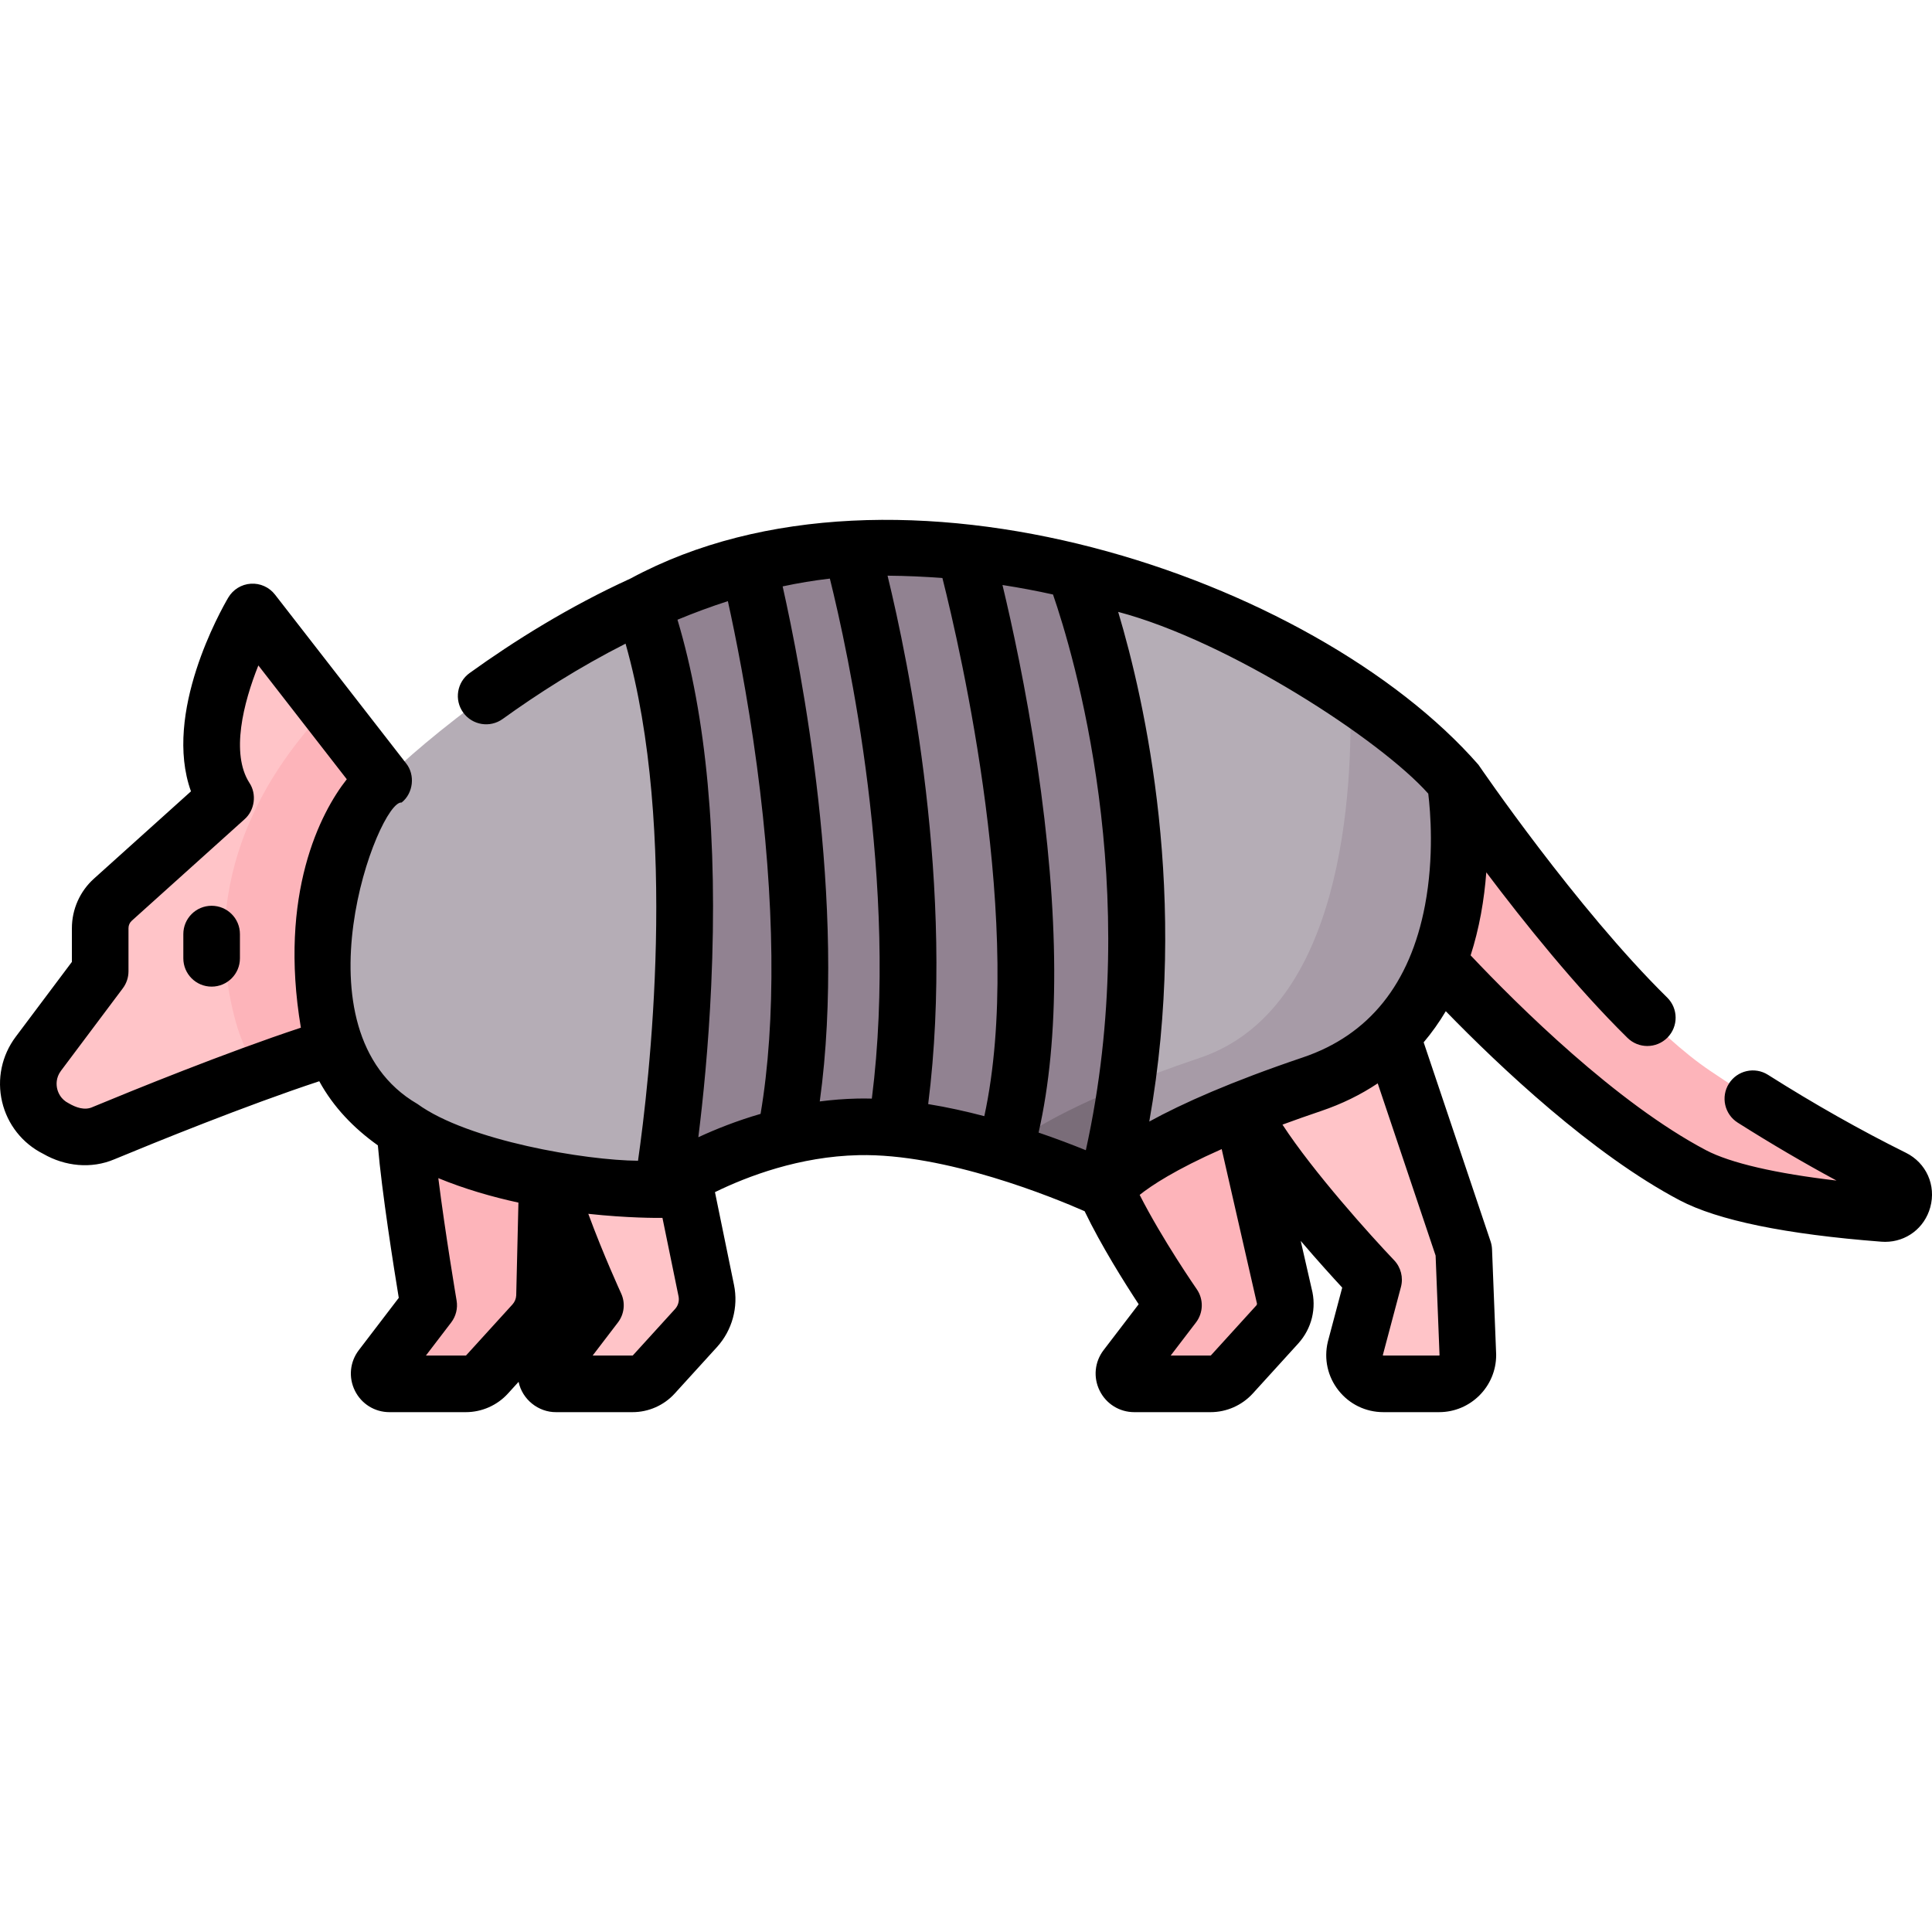 <svg id="Layer_1" enable-background="new 0 0 512.007 512.007" viewBox="0 0 512.007 512.007" xmlns="http://www.w3.org/2000/svg"><g><g><path d="m179.599 305.135 7.576 36.9c.728 3.546-.281 7.225-2.716 9.904l-11.185 12.303c-1.445 1.59-3.494 2.496-5.643 2.496h-20.227c-2.257 0-3.535-2.586-2.165-4.379l12.561-16.437s-14.522-31.516-14.522-43.299c.002-11.784 36.321 2.512 36.321 2.512z" fill="#ffc4c8"/><path d="m145.222 304.785-.925 38.752c-.099 2.673-1.141 5.224-2.94 7.203l-12.273 13.501c-1.445 1.59-3.494 2.496-5.643 2.496h-20.227c-2.257 0-3.535-2.586-2.165-4.379l12.561-16.437s-6.325-37.284-6.325-49.067c.001-11.783 37.937 7.931 37.937 7.931z" fill="#fdb4ba"/><path d="m327.682 287.964 12.642 55.373c.743 2.702.052 5.596-1.833 7.669l-12.032 13.235c-1.445 1.59-3.494 2.496-5.643 2.496h-20.227c-2.257 0-3.535-2.586-2.165-4.379l12.561-16.437s-21.395-30.741-21.395-42.524c.001-11.783 38.092-15.433 38.092-15.433z" fill="#fdb4ba"/><path d="m368.769 274.434 19.145 56.946 1.087 27.732c0 4.212-3.414 7.626-7.626 7.626h-14.777c-4.926 0-8.559-4.6-7.419-9.391l4.838-18.205s-27.588-28.882-34.962-44.983c-7.373-16.103 39.714-19.725 39.714-19.725z" fill="#ffc4c8"/><path d="m385.596 206.877s39.271 57.791 67.574 76.875c19.255 12.984 36.015 22.232 48.57 28.459 4.88 2.42 2.837 9.795-2.593 9.377-17.526-1.35-39.228-4.185-50.518-10.133-34.525-18.189-72.662-62.217-72.662-62.217z" fill="#fdb4ba"/><g fill="#ffc4c8"><path d="m66.952 162.175s-18.574 31.601-7.157 49.356l-29.882 26.894c-2.141 1.927-3.363 4.672-3.363 7.552v11.433l-16.394 21.859c-4.966 6.621-2.723 16.122 4.68 19.824l1.617.809c3.441 1.72 7.457 1.865 11.01.39 15.018-6.232 56.427-23.024 74.221-26.259v-67.155z"/><path d="m66.952 162.175s-18.574 31.601-7.157 49.356l-29.882 26.894c-2.141 1.927-3.363 4.672-3.363 7.552v11.433l-16.394 21.859c-4.966 6.621-2.723 16.122 4.68 19.824l1.617.809c3.441 1.72 7.457 1.865 11.01.39 15.018-6.232 56.427-23.024 74.221-26.259v-67.155z"/><path d="m101.68 206.879v67.15c-7.89 1.44-20.42 5.54-33.23 10.2-16.09 5.85-32.63 12.59-40.99 16.06-3.55 1.48-7.57 1.33-11.01-.39l-1.61-.81c-7.41-3.7-9.65-13.2-4.68-19.82l16.39-21.86v-11.43c0-2.88 1.22-5.63 3.36-7.55l29.89-26.9c-11.42-17.75 7.15-49.35 7.15-49.35l19.76 25.44z"/></g><path d="m101.68 206.879v67.15c-7.89 1.44-20.42 5.54-33.23 10.2-2.68-4.37-4.73-8.88-6-13.52-10.46-38.4 9.18-67.44 24.26-83.09z" fill="#fdb4ba"/><path d="m347.7 287.329c-49.21 16.62-54.73 27.93-54.73 27.93s-36.36-17.29-65.62-16.63c-29.26.67-51.86 16.63-51.86 16.63s-81.12 1.33-88.43-44.55c-7.32-45.88 14.62-63.83 14.62-63.83s28.5-28.5 68.65-46.81c18.99-8.65 40.58-15.03 63-15.03 18.68 0 35.84 2.32 51.37 6.07 64.59 15.57 100.9 55.77 100.9 55.77s11.3 63.83-37.9 80.45z" fill="#b5adb6"/><path d="m385.6 206.879s-9.63-10.661-27.791-23.128c.786 25.824-1.832 83.758-39.784 96.578-33.751 11.399-46.949 20.299-51.911 24.767 15.312 4.674 26.856 10.163 26.856 10.163s5.52-11.31 54.73-27.93c49.2-16.62 37.9-80.45 37.9-80.45z" fill="#a79ba7"/><path d="m292.97 315.259s-36.36-17.29-65.62-16.63c-29.26.67-51.86 16.63-51.86 16.63s16.39-93.39-5.15-155.18l-.01-.01c18.99-8.65 40.58-15.03 63-15.03 18.68 0 35.84 2.32 51.37 6.07 0 0 30.85 77.23 8.27 164.15z" fill="#918291"/><path d="m266.114 305.096c15.312 4.674 26.856 10.163 26.856 10.163 2.44-9.394 4.254-18.674 5.553-27.756-19.677 7.944-28.544 14.114-32.409 17.593z" fill="#7a6d79"/></g><g><path d="m505.073 305.491c-11.988-5.947-24.279-12.896-36.531-20.65-3.501-2.217-8.133-1.174-10.348 2.325-2.216 3.5-1.174 8.134 2.326 10.349 8.737 5.531 17.503 10.67 26.181 15.351-16.088-1.872-28.14-4.656-34.573-8.04-23.794-12.539-49.743-38.248-62.39-51.642 1.112-3.473 2.03-7.123 2.737-10.954.703-3.813 1.148-7.53 1.414-11.049 9.94 13.196 23.742 30.421 37.417 43.871 1.46 1.437 3.36 2.153 5.259 2.153 1.94 0 3.879-.748 5.347-2.24 2.905-2.953 2.866-7.702-.087-10.606-24.112-23.718-49.763-61.317-50.019-61.694-43.5-49.739-154.332-87.358-224.661-49.372-16.435 7.501-31.001 16.649-42.692 25.071-3.361 2.421-4.123 7.107-1.702 10.469 2.422 3.361 7.108 4.125 10.469 1.701 9.18-6.613 20.232-13.707 32.562-19.956 14.072 49.601 6.255 116.389 3.298 137.037-13.778-.088-45.036-5.278-58.459-15.054-33.529-19.479-10.315-80.597-4.185-79.878 3.103-2.458 3.651-7.319 1.173-10.406l-34.732-44.701c-1.525-1.963-3.924-3.044-6.406-2.883-2.481.16-4.722 1.54-5.982 3.684-1.949 3.317-17.362 30.607-9.88 51.338l-25.705 23.134c-3.719 3.336-5.852 8.123-5.852 13.133v8.931l-14.89 19.853c-3.709 4.941-5.022 11.222-3.604 17.232 1.419 6.011 5.403 11.041 10.912 13.791 5.746 3.31 12.725 4.043 18.864 1.428 10.382-4.308 34.883-14.281 54.275-20.675 3.76 6.891 9.178 12.473 15.526 16.994 1.052 12.427 4.255 32.568 5.543 40.411l-10.584 13.854c-2.381 3.111-2.782 7.227-1.046 10.741s5.247 5.697 9.162 5.697h20.23c4.261 0 8.343-1.811 11.188-4.953l2.805-3.083c.952 4.641 5.228 8.092 9.968 8.036h20.23c4.261 0 8.343-1.811 11.187-4.953l11.199-12.309c4.024-4.438 5.707-10.591 4.501-16.455l-5.044-24.593c8.671-4.235 22.408-9.443 38.047-9.798 23.05-.529 51.692 11.24 59.917 14.854 4.4 9.152 10.63 19.041 14.325 24.655l-9.297 12.16c-2.381 3.11-2.782 7.226-1.046 10.739 1.736 3.516 5.251 5.699 9.172 5.699h20.23c4.241 0 8.316-1.804 11.189-4.954l12.045-13.247c3.583-3.965 4.902-9.376 3.545-14.511l-2.892-12.667c4.414 5.171 8.425 9.591 10.996 12.371l-3.772 14.191c-.017.063-.033.127-.048.19-1.078 4.529-.041 9.223 2.845 12.876 2.886 3.654 7.213 5.75 11.872 5.75h14.78c8.337 0 15.12-6.787 15.12-15.13 0-.099-.002-.196-.006-.295l-1.09-27.729c-.028-.713-.158-1.418-.385-2.095l-17.734-52.758c2.151-2.547 4.109-5.296 5.863-8.247 14.316 14.728 38.818 37.9 61.99 50.112 10.127 5.327 28.105 9.019 53.434 10.97.338.026.674.039 1.008.039 5.609 0 10.446-3.648 11.962-9.154 1.605-5.827-1.056-11.773-6.471-14.459zm-126.564-95.161c.576 4.748 1.575 16.705-.86 29.567-3.946 20.84-14.831 34.408-32.353 40.327-18.997 6.418-31.921 12.175-40.723 17.003 10.55-59.346-1.106-111.215-8.241-135.068 29.365 7.759 69.546 33.943 82.177 48.171zm-132.526 82.269c7.194-57.213-5.233-117.322-10.769-140.037 4.963.044 9.812.256 14.539.624 4.91 19.484 21.838 93.091 11.105 142.611-4.787-1.258-9.8-2.373-14.875-3.198zm28.858-90.216c-2.955-19.956-6.678-36.973-9.17-47.347 4.597.713 9.066 1.555 13.391 2.515 5.32 15.429 24.087 77.588 8.699 147.275-3.4-1.382-7.67-3.02-12.521-4.675 5.647-24.91 5.531-57.728-.399-97.768zm-81.946-43.074c1.953 8.835 5.157 24.658 7.685 43.589 4.802 35.956 5.13 67.722.985 92.293-6.322 1.834-11.902 4.059-16.499 6.192 1.239-9.901 2.682-23.967 3.416-40.207 1.753-38.777-1.262-71.329-8.94-96.943 4.343-1.802 8.8-3.458 13.353-4.924zm-168.319 134.058c-2.141.999-4.48.128-6.385-.987-2.101-1.049-2.802-2.849-3.034-3.827-.231-.979-.409-2.903 1.003-4.784l16.39-21.86c.974-1.298 1.5-2.877 1.5-4.499v-11.43c0-.755.316-1.472.877-1.975l29.89-26.9c2.689-2.368 3.273-6.642 1.286-9.63-5.009-7.79-1.603-21.21 2.364-31.125l23.437 30.164c-6.968 8.81-18.115 30.371-12.168 65.842-19.89 6.575-44.642 16.646-55.16 21.011zm111.237 52.325-12.28 13.5c-.004.005-.088.042-.092.047h-10.568l6.697-8.766c1.263-1.653 1.783-3.757 1.435-5.807-.04-.24-3.026-17.915-4.845-32.441 6.957 2.87 14.238 4.962 21.231 6.484l-.586 24.587c-.043.888-.395 1.739-.992 2.396zm43.1 1.2-11.19 12.3c-.004.004-.088.042-.092.047h-10.568l6.697-8.766c1.687-2.208 2.015-5.169.852-7.692-.064-.139-4.773-10.397-8.703-21.101 10.499 1.134 18.193 1.095 19.581 1.076h.007c.005 0 .009-.001.013-.001.016 0 .036 0 .05-.001l4.263 20.784c.247 1.2-.096 2.457-.91 3.354zm48.267-55.757c-3.407.077-6.723.347-9.934.762 7.275-52.532-5.048-115.202-9.834-136.494 4.12-.884 8.296-1.58 12.514-2.066 4.759 19.142 18.339 80.98 11.123 137.809-1.298-.031-2.59-.04-3.869-.011zm105.761 54.829-12.023 13.223c-.038.042-.081.053-.098.053h-10.573l6.701-8.764c1.98-2.59 2.06-6.163.198-8.839-.102-.147-9.109-13.141-15.119-24.976 3.097-2.473 9.456-6.69 21.739-12.133l9.242 40.481c.026.113.055.227.085.338.06.214-.002.452-.152.617zm48.555 13.18c-.015.058-.066.095-.115.095h-14.781c-.046 0-.063 0-.101-.048-.025-.031-.031-.049-.03-.07l4.799-18.055c.671-2.525-.021-5.218-1.825-7.107-6.177-6.468-21.384-23.359-29.569-35.917 3.163-1.167 6.565-2.371 10.223-3.607 5.488-1.854 10.498-4.31 15.018-7.33l15.342 45.644z"/><path d="m56.085 240.043c-4.142 0-7.5 3.357-7.5 7.5v6.427c0 4.143 3.358 7.5 7.5 7.5s7.5-3.357 7.5-7.5v-6.427c0-4.143-3.358-7.5-7.5-7.5z"/></g></g><g/><g/><g/><g/><g/><g/><g/><g/><g/><g/><g/><g/><g/><g/><g/></svg>